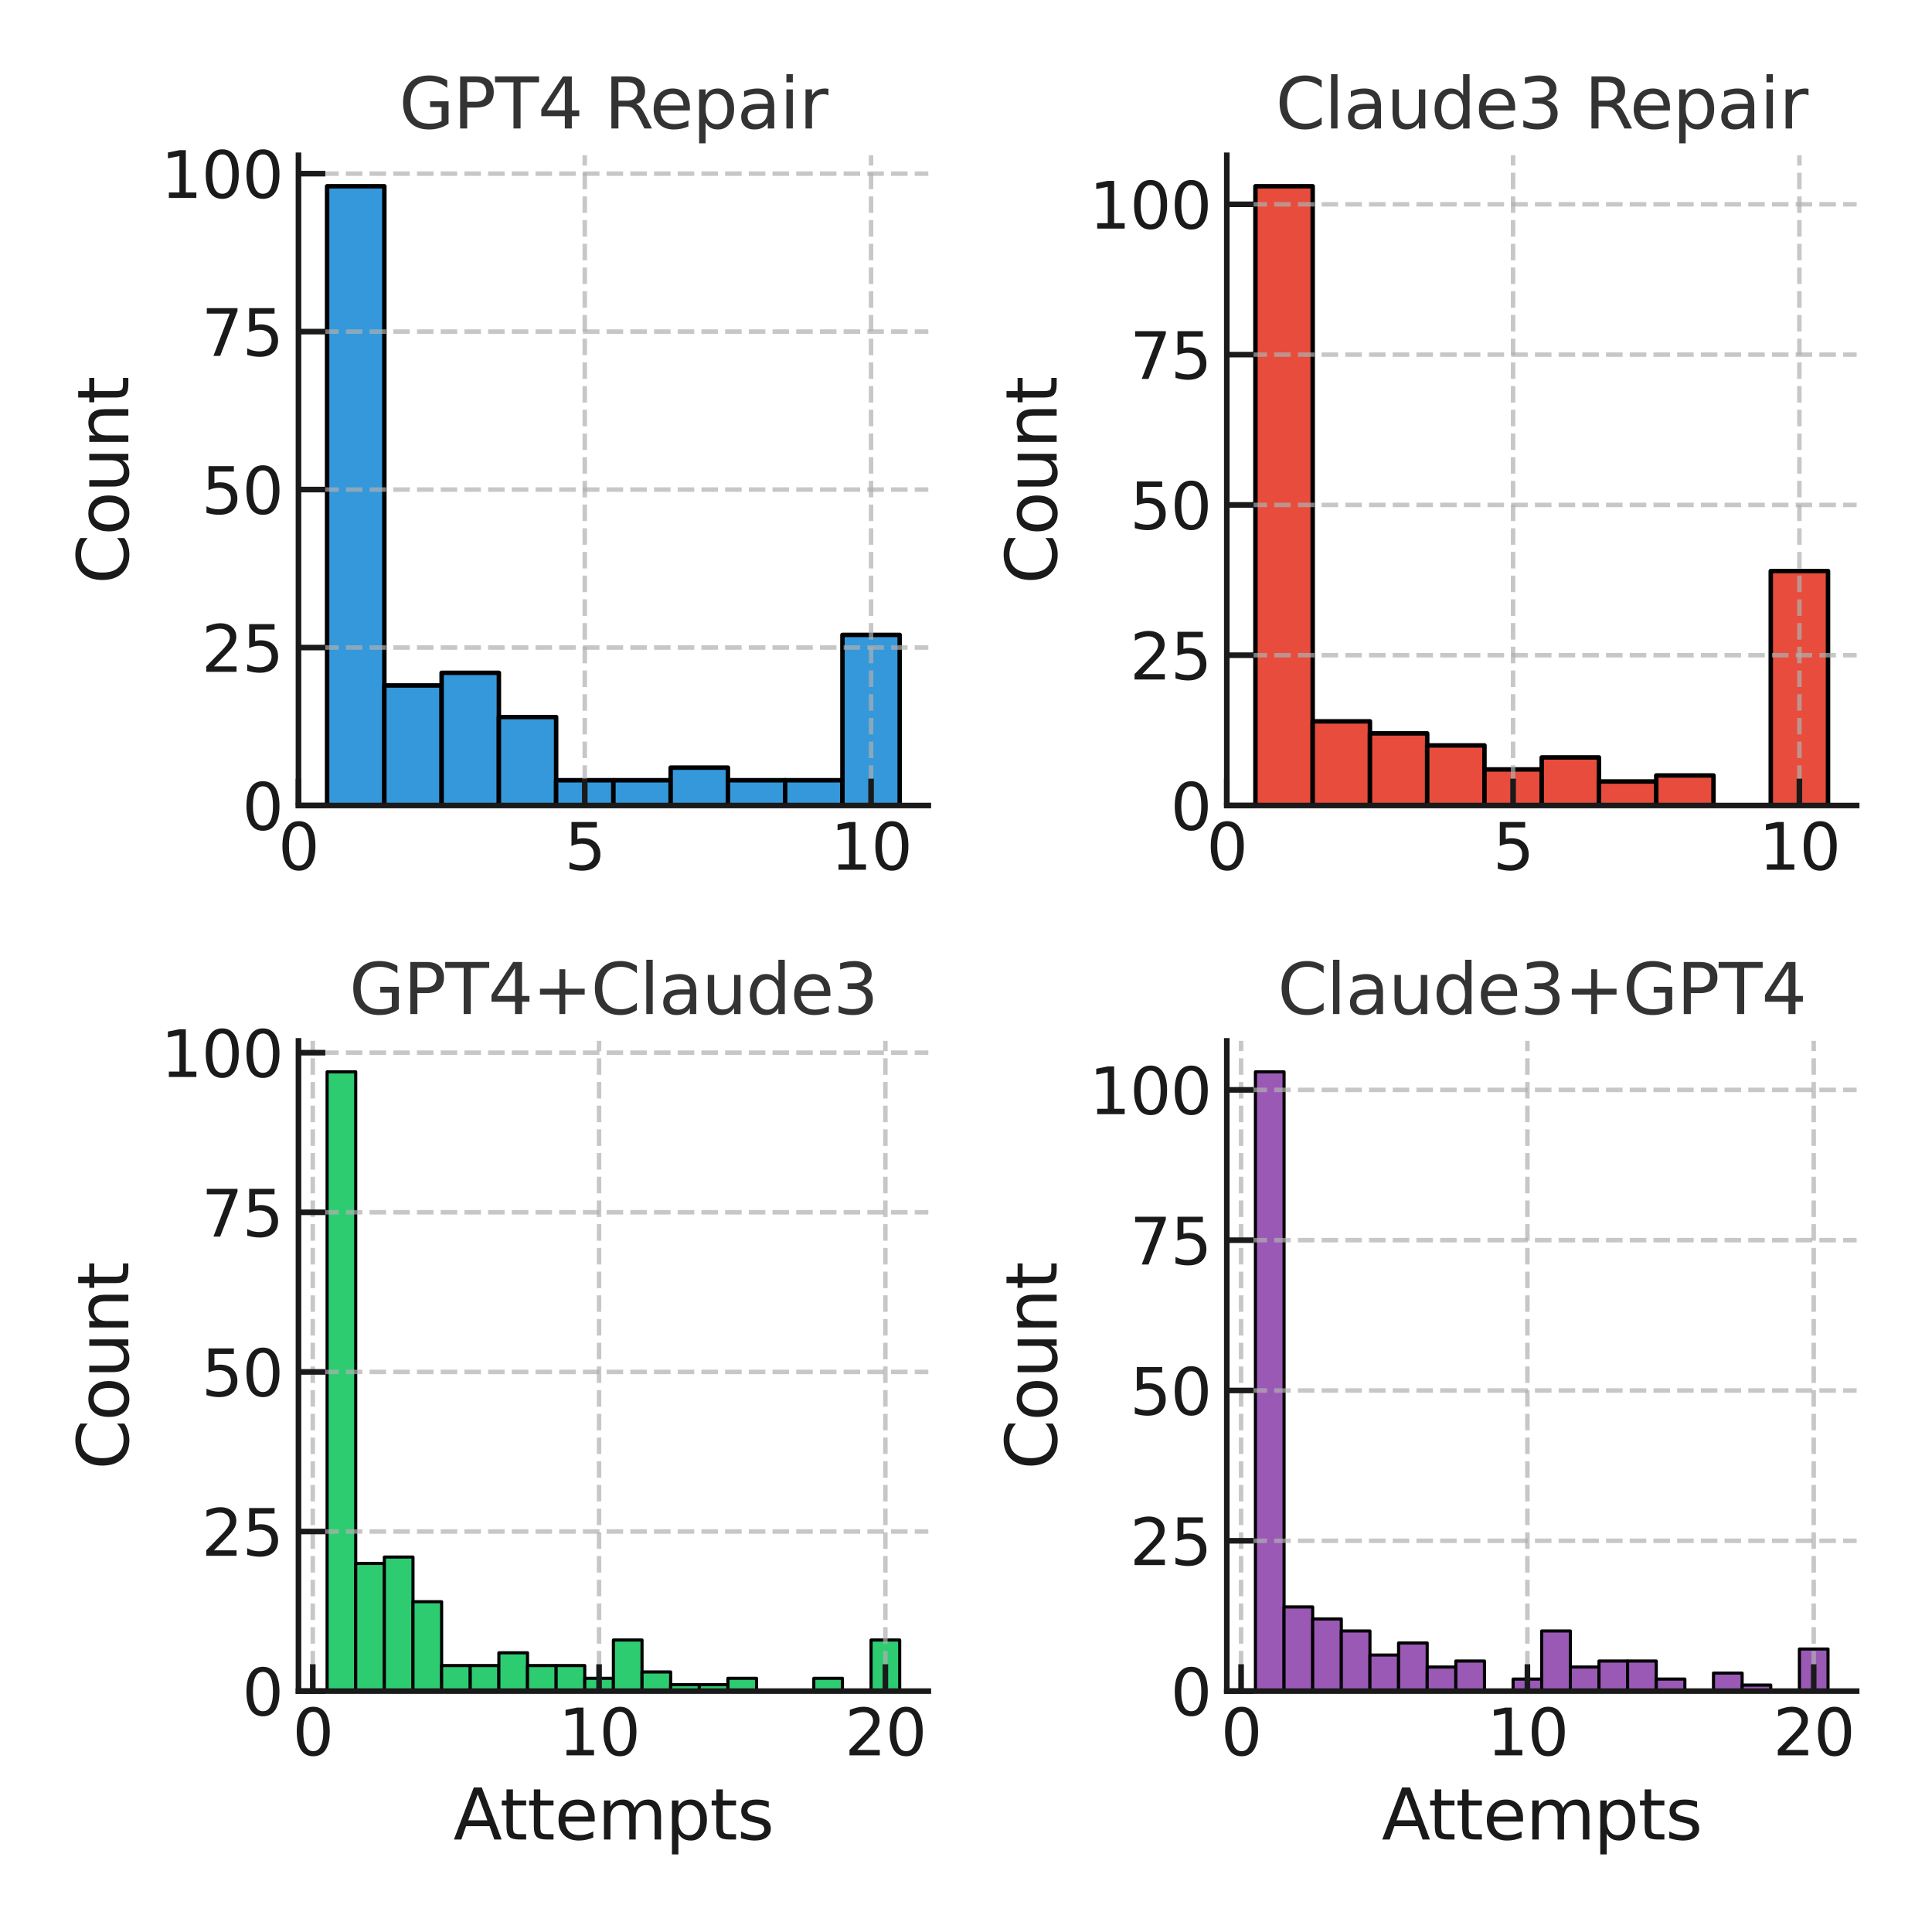 <?xml version="1.0" encoding="utf-8" standalone="no"?>
<!DOCTYPE svg PUBLIC "-//W3C//DTD SVG 1.1//EN"
  "http://www.w3.org/Graphics/SVG/1.1/DTD/svg11.dtd">
<svg xmlns:xlink="http://www.w3.org/1999/xlink" width="432pt" height="432pt" viewBox="0 0 432 432" xmlns="http://www.w3.org/2000/svg" version="1.1">
 <defs>
  <style type="text/css">*{stroke-linejoin: round; stroke-linecap: butt}</style>
 </defs>
 <g id="figure_1">
  <g id="patch_1">
   <path d="M 0 432 
L 432 432 
L 432 0 
L 0 0 
z
" style="fill: #ffffff"/>
  </g>
  <g id="axes_1">
   <g id="patch_2">
    <path d="M 66.738 180.116 
L 207.576 180.116 
L 207.576 34.728 
L 66.738 34.728 
z
" style="fill: #ffffff"/>
   </g>
   <g id="patch_3">
    <path d="M 73.14 180.116 
L 85.943 180.116 
L 85.943 41.651 
L 73.14 41.651 
z
" clip-path="url(#p1b049129c0)" style="fill: #3498db; stroke: #000000; stroke-linejoin: miter"/>
   </g>
   <g id="patch_4">
    <path d="M 85.943 180.116 
L 98.747 180.116 
L 98.747 153.271 
L 85.943 153.271 
z
" clip-path="url(#p1b049129c0)" style="fill: #3498db; stroke: #000000; stroke-linejoin: miter"/>
   </g>
   <g id="patch_5">
    <path d="M 98.747 180.116 
L 111.55 180.116 
L 111.55 150.445 
L 98.747 150.445 
z
" clip-path="url(#p1b049129c0)" style="fill: #3498db; stroke: #000000; stroke-linejoin: miter"/>
   </g>
   <g id="patch_6">
    <path d="M 111.55 180.116 
L 124.354 180.116 
L 124.354 160.335 
L 111.55 160.335 
z
" clip-path="url(#p1b049129c0)" style="fill: #3498db; stroke: #000000; stroke-linejoin: miter"/>
   </g>
   <g id="patch_7">
    <path d="M 124.354 180.116 
L 137.157 180.116 
L 137.157 174.464 
L 124.354 174.464 
z
" clip-path="url(#p1b049129c0)" style="fill: #3498db; stroke: #000000; stroke-linejoin: miter"/>
   </g>
   <g id="patch_8">
    <path d="M 137.157 180.116 
L 149.96 180.116 
L 149.96 174.464 
L 137.157 174.464 
z
" clip-path="url(#p1b049129c0)" style="fill: #3498db; stroke: #000000; stroke-linejoin: miter"/>
   </g>
   <g id="patch_9">
    <path d="M 149.96 180.116 
L 162.764 180.116 
L 162.764 171.639 
L 149.96 171.639 
z
" clip-path="url(#p1b049129c0)" style="fill: #3498db; stroke: #000000; stroke-linejoin: miter"/>
   </g>
   <g id="patch_10">
    <path d="M 162.764 180.116 
L 175.567 180.116 
L 175.567 174.464 
L 162.764 174.464 
z
" clip-path="url(#p1b049129c0)" style="fill: #3498db; stroke: #000000; stroke-linejoin: miter"/>
   </g>
   <g id="patch_11">
    <path d="M 175.567 180.116 
L 188.371 180.116 
L 188.371 174.464 
L 175.567 174.464 
z
" clip-path="url(#p1b049129c0)" style="fill: #3498db; stroke: #000000; stroke-linejoin: miter"/>
   </g>
   <g id="patch_12">
    <path d="M 188.371 180.116 
L 201.174 180.116 
L 201.174 141.968 
L 188.371 141.968 
z
" clip-path="url(#p1b049129c0)" style="fill: #3498db; stroke: #000000; stroke-linejoin: miter"/>
   </g>
   <g id="matplotlib.axis_1">
    <g id="xtick_1">
     <g id="line2d_1">
      <path d="M 66.738 180.116 
L 66.738 34.728 
" clip-path="url(#p1b049129c0)" style="fill: none; stroke-dasharray: 3.7,1.6; stroke-dashoffset: 0; stroke: #b0b0b0; stroke-opacity: 0.7"/>
     </g>
     <g id="line2d_2">
      <defs>
       <path id="mb7c8909dd2" d="M 0 0 
L 0 -6 
" style="stroke: #1a1a1a; stroke-width: 1.25"/>
      </defs>
      <g>
       <use xlink:href="#mb7c8909dd2" x="66.738" y="180.116" style="fill: #1a1a1a; stroke: #1a1a1a; stroke-width: 1.25"/>
      </g>
     </g>
     <g id="text_1">
      <!-- 0 -->
      <g style="fill: #1a1a1a" transform="translate(62.189 194.482) scale(0.143 -0.143)">
       <defs>
        <path id="DejaVuSans-30" d="M 2034 4250 
Q 1547 4250 1301 3770 
Q 1056 3291 1056 2328 
Q 1056 1369 1301 889 
Q 1547 409 2034 409 
Q 2525 409 2770 889 
Q 3016 1369 3016 2328 
Q 3016 3291 2770 3770 
Q 2525 4250 2034 4250 
z
M 2034 4750 
Q 2819 4750 3233 4129 
Q 3647 3509 3647 2328 
Q 3647 1150 3233 529 
Q 2819 -91 2034 -91 
Q 1250 -91 836 529 
Q 422 1150 422 2328 
Q 422 3509 836 4129 
Q 1250 4750 2034 4750 
z
" transform="scale(0.016)"/>
       </defs>
       <use xlink:href="#DejaVuSans-30"/>
      </g>
     </g>
    </g>
    <g id="xtick_2">
     <g id="line2d_3">
      <path d="M 130.755 180.116 
L 130.755 34.728 
" clip-path="url(#p1b049129c0)" style="fill: none; stroke-dasharray: 3.7,1.6; stroke-dashoffset: 0; stroke: #b0b0b0; stroke-opacity: 0.7"/>
     </g>
     <g id="line2d_4">
      <g>
       <use xlink:href="#mb7c8909dd2" x="130.755" y="180.116" style="fill: #1a1a1a; stroke: #1a1a1a; stroke-width: 1.25"/>
      </g>
     </g>
     <g id="text_2">
      <!-- 5 -->
      <g style="fill: #1a1a1a" transform="translate(126.206 194.482) scale(0.143 -0.143)">
       <defs>
        <path id="DejaVuSans-35" d="M 691 4666 
L 3169 4666 
L 3169 4134 
L 1269 4134 
L 1269 2991 
Q 1406 3038 1543 3061 
Q 1681 3084 1819 3084 
Q 2600 3084 3056 2656 
Q 3513 2228 3513 1497 
Q 3513 744 3044 326 
Q 2575 -91 1722 -91 
Q 1428 -91 1123 -41 
Q 819 9 494 109 
L 494 744 
Q 775 591 1075 516 
Q 1375 441 1709 441 
Q 2250 441 2565 725 
Q 2881 1009 2881 1497 
Q 2881 1984 2565 2268 
Q 2250 2553 1709 2553 
Q 1456 2553 1204 2497 
Q 953 2441 691 2322 
L 691 4666 
z
" transform="scale(0.016)"/>
       </defs>
       <use xlink:href="#DejaVuSans-35"/>
      </g>
     </g>
    </g>
    <g id="xtick_3">
     <g id="line2d_5">
      <path d="M 194.773 180.116 
L 194.773 34.728 
" clip-path="url(#p1b049129c0)" style="fill: none; stroke-dasharray: 3.7,1.6; stroke-dashoffset: 0; stroke: #b0b0b0; stroke-opacity: 0.7"/>
     </g>
     <g id="line2d_6">
      <g>
       <use xlink:href="#mb7c8909dd2" x="194.773" y="180.116" style="fill: #1a1a1a; stroke: #1a1a1a; stroke-width: 1.25"/>
      </g>
     </g>
     <g id="text_3">
      <!-- 10 -->
      <g style="fill: #1a1a1a" transform="translate(185.674 194.482) scale(0.143 -0.143)">
       <defs>
        <path id="DejaVuSans-31" d="M 794 531 
L 1825 531 
L 1825 4091 
L 703 3866 
L 703 4441 
L 1819 4666 
L 2450 4666 
L 2450 531 
L 3481 531 
L 3481 0 
L 794 0 
L 794 531 
z
" transform="scale(0.016)"/>
       </defs>
       <use xlink:href="#DejaVuSans-31"/>
       <use xlink:href="#DejaVuSans-30" x="63.623"/>
      </g>
     </g>
    </g>
   </g>
   <g id="matplotlib.axis_2">
    <g id="ytick_1">
     <g id="line2d_7">
      <path d="M 66.738 180.116 
L 207.576 180.116 
" clip-path="url(#p1b049129c0)" style="fill: none; stroke-dasharray: 3.7,1.6; stroke-dashoffset: 0; stroke: #b0b0b0; stroke-opacity: 0.7"/>
     </g>
     <g id="line2d_8">
      <defs>
       <path id="me0942959cb" d="M 0 0 
L 6 0 
" style="stroke: #1a1a1a; stroke-width: 1.25"/>
      </defs>
      <g>
       <use xlink:href="#me0942959cb" x="66.738" y="180.116" style="fill: #1a1a1a; stroke: #1a1a1a; stroke-width: 1.25"/>
      </g>
     </g>
     <g id="text_4">
      <!-- 0 -->
      <g style="fill: #1a1a1a" transform="translate(54.14 185.549) scale(0.143 -0.143)">
       <use xlink:href="#DejaVuSans-30"/>
      </g>
     </g>
    </g>
    <g id="ytick_2">
     <g id="line2d_9">
      <path d="M 66.738 144.793 
L 207.576 144.793 
" clip-path="url(#p1b049129c0)" style="fill: none; stroke-dasharray: 3.7,1.6; stroke-dashoffset: 0; stroke: #b0b0b0; stroke-opacity: 0.7"/>
     </g>
     <g id="line2d_10">
      <g>
       <use xlink:href="#me0942959cb" x="66.738" y="144.793" style="fill: #1a1a1a; stroke: #1a1a1a; stroke-width: 1.25"/>
      </g>
     </g>
     <g id="text_5">
      <!-- 25 -->
      <g style="fill: #1a1a1a" transform="translate(45.041 150.226) scale(0.143 -0.143)">
       <defs>
        <path id="DejaVuSans-32" d="M 1228 531 
L 3431 531 
L 3431 0 
L 469 0 
L 469 531 
Q 828 903 1448 1529 
Q 2069 2156 2228 2338 
Q 2531 2678 2651 2914 
Q 2772 3150 2772 3378 
Q 2772 3750 2511 3984 
Q 2250 4219 1831 4219 
Q 1534 4219 1204 4116 
Q 875 4013 500 3803 
L 500 4441 
Q 881 4594 1212 4672 
Q 1544 4750 1819 4750 
Q 2544 4750 2975 4387 
Q 3406 4025 3406 3419 
Q 3406 3131 3298 2873 
Q 3191 2616 2906 2266 
Q 2828 2175 2409 1742 
Q 1991 1309 1228 531 
z
" transform="scale(0.016)"/>
       </defs>
       <use xlink:href="#DejaVuSans-32"/>
       <use xlink:href="#DejaVuSans-35" x="63.623"/>
      </g>
     </g>
    </g>
    <g id="ytick_3">
     <g id="line2d_11">
      <path d="M 66.738 109.471 
L 207.576 109.471 
" clip-path="url(#p1b049129c0)" style="fill: none; stroke-dasharray: 3.7,1.6; stroke-dashoffset: 0; stroke: #b0b0b0; stroke-opacity: 0.7"/>
     </g>
     <g id="line2d_12">
      <g>
       <use xlink:href="#me0942959cb" x="66.738" y="109.471" style="fill: #1a1a1a; stroke: #1a1a1a; stroke-width: 1.25"/>
      </g>
     </g>
     <g id="text_6">
      <!-- 50 -->
      <g style="fill: #1a1a1a" transform="translate(45.041 114.904) scale(0.143 -0.143)">
       <use xlink:href="#DejaVuSans-35"/>
       <use xlink:href="#DejaVuSans-30" x="63.623"/>
      </g>
     </g>
    </g>
    <g id="ytick_4">
     <g id="line2d_13">
      <path d="M 66.738 74.148 
L 207.576 74.148 
" clip-path="url(#p1b049129c0)" style="fill: none; stroke-dasharray: 3.7,1.6; stroke-dashoffset: 0; stroke: #b0b0b0; stroke-opacity: 0.7"/>
     </g>
     <g id="line2d_14">
      <g>
       <use xlink:href="#me0942959cb" x="66.738" y="74.148" style="fill: #1a1a1a; stroke: #1a1a1a; stroke-width: 1.25"/>
      </g>
     </g>
     <g id="text_7">
      <!-- 75 -->
      <g style="fill: #1a1a1a" transform="translate(45.041 79.581) scale(0.143 -0.143)">
       <defs>
        <path id="DejaVuSans-37" d="M 525 4666 
L 3525 4666 
L 3525 4397 
L 1831 0 
L 1172 0 
L 2766 4134 
L 525 4134 
L 525 4666 
z
" transform="scale(0.016)"/>
       </defs>
       <use xlink:href="#DejaVuSans-37"/>
       <use xlink:href="#DejaVuSans-35" x="63.623"/>
      </g>
     </g>
    </g>
    <g id="ytick_5">
     <g id="line2d_15">
      <path d="M 66.738 38.825 
L 207.576 38.825 
" clip-path="url(#p1b049129c0)" style="fill: none; stroke-dasharray: 3.7,1.6; stroke-dashoffset: 0; stroke: #b0b0b0; stroke-opacity: 0.7"/>
     </g>
     <g id="line2d_16">
      <g>
       <use xlink:href="#me0942959cb" x="66.738" y="38.825" style="fill: #1a1a1a; stroke: #1a1a1a; stroke-width: 1.25"/>
      </g>
     </g>
     <g id="text_8">
      <!-- 100 -->
      <g style="fill: #1a1a1a" transform="translate(35.943 44.258) scale(0.143 -0.143)">
       <use xlink:href="#DejaVuSans-31"/>
       <use xlink:href="#DejaVuSans-30" x="63.623"/>
       <use xlink:href="#DejaVuSans-30" x="127.246"/>
      </g>
     </g>
    </g>
    <g id="text_9">
     <!-- Count -->
     <g style="fill: #1a1a1a" transform="translate(28.699 130.586) rotate(-90) scale(0.156 -0.156)">
      <defs>
       <path id="DejaVuSans-43" d="M 4122 4306 
L 4122 3641 
Q 3803 3938 3442 4084 
Q 3081 4231 2675 4231 
Q 1875 4231 1450 3742 
Q 1025 3253 1025 2328 
Q 1025 1406 1450 917 
Q 1875 428 2675 428 
Q 3081 428 3442 575 
Q 3803 722 4122 1019 
L 4122 359 
Q 3791 134 3420 21 
Q 3050 -91 2638 -91 
Q 1578 -91 968 557 
Q 359 1206 359 2328 
Q 359 3453 968 4101 
Q 1578 4750 2638 4750 
Q 3056 4750 3426 4639 
Q 3797 4528 4122 4306 
z
" transform="scale(0.016)"/>
       <path id="DejaVuSans-6f" d="M 1959 3097 
Q 1497 3097 1228 2736 
Q 959 2375 959 1747 
Q 959 1119 1226 758 
Q 1494 397 1959 397 
Q 2419 397 2687 759 
Q 2956 1122 2956 1747 
Q 2956 2369 2687 2733 
Q 2419 3097 1959 3097 
z
M 1959 3584 
Q 2709 3584 3137 3096 
Q 3566 2609 3566 1747 
Q 3566 888 3137 398 
Q 2709 -91 1959 -91 
Q 1206 -91 779 398 
Q 353 888 353 1747 
Q 353 2609 779 3096 
Q 1206 3584 1959 3584 
z
" transform="scale(0.016)"/>
       <path id="DejaVuSans-75" d="M 544 1381 
L 544 3500 
L 1119 3500 
L 1119 1403 
Q 1119 906 1312 657 
Q 1506 409 1894 409 
Q 2359 409 2629 706 
Q 2900 1003 2900 1516 
L 2900 3500 
L 3475 3500 
L 3475 0 
L 2900 0 
L 2900 538 
Q 2691 219 2414 64 
Q 2138 -91 1772 -91 
Q 1169 -91 856 284 
Q 544 659 544 1381 
z
M 1991 3584 
L 1991 3584 
z
" transform="scale(0.016)"/>
       <path id="DejaVuSans-6e" d="M 3513 2113 
L 3513 0 
L 2938 0 
L 2938 2094 
Q 2938 2591 2744 2837 
Q 2550 3084 2163 3084 
Q 1697 3084 1428 2787 
Q 1159 2491 1159 1978 
L 1159 0 
L 581 0 
L 581 3500 
L 1159 3500 
L 1159 2956 
Q 1366 3272 1645 3428 
Q 1925 3584 2291 3584 
Q 2894 3584 3203 3211 
Q 3513 2838 3513 2113 
z
" transform="scale(0.016)"/>
       <path id="DejaVuSans-74" d="M 1172 4494 
L 1172 3500 
L 2356 3500 
L 2356 3053 
L 1172 3053 
L 1172 1153 
Q 1172 725 1289 603 
Q 1406 481 1766 481 
L 2356 481 
L 2356 0 
L 1766 0 
Q 1100 0 847 248 
Q 594 497 594 1153 
L 594 3053 
L 172 3053 
L 172 3500 
L 594 3500 
L 594 4494 
L 1172 4494 
z
" transform="scale(0.016)"/>
      </defs>
      <use xlink:href="#DejaVuSans-43"/>
      <use xlink:href="#DejaVuSans-6f" x="69.824"/>
      <use xlink:href="#DejaVuSans-75" x="131.006"/>
      <use xlink:href="#DejaVuSans-6e" x="194.385"/>
      <use xlink:href="#DejaVuSans-74" x="257.764"/>
     </g>
    </g>
   </g>
   <g id="patch_13">
    <path d="M 66.738 180.116 
L 66.738 34.728 
" style="fill: none; stroke: #1a1a1a; stroke-width: 1.25; stroke-linejoin: miter; stroke-linecap: square"/>
   </g>
   <g id="patch_14">
    <path d="M 66.738 180.116 
L 207.576 180.116 
" style="fill: none; stroke: #1a1a1a; stroke-width: 1.25; stroke-linejoin: miter; stroke-linecap: square"/>
   </g>
   <g id="text_10">
    <!-- GPT4 Repair -->
    <g style="fill: #333333" transform="translate(89.231 28.728) scale(0.156 -0.156)">
     <defs>
      <path id="DejaVuSans-47" d="M 3809 666 
L 3809 1919 
L 2778 1919 
L 2778 2438 
L 4434 2438 
L 4434 434 
Q 4069 175 3628 42 
Q 3188 -91 2688 -91 
Q 1594 -91 976 548 
Q 359 1188 359 2328 
Q 359 3472 976 4111 
Q 1594 4750 2688 4750 
Q 3144 4750 3555 4637 
Q 3966 4525 4313 4306 
L 4313 3634 
Q 3963 3931 3569 4081 
Q 3175 4231 2741 4231 
Q 1884 4231 1454 3753 
Q 1025 3275 1025 2328 
Q 1025 1384 1454 906 
Q 1884 428 2741 428 
Q 3075 428 3337 486 
Q 3600 544 3809 666 
z
" transform="scale(0.016)"/>
      <path id="DejaVuSans-50" d="M 1259 4147 
L 1259 2394 
L 2053 2394 
Q 2494 2394 2734 2622 
Q 2975 2850 2975 3272 
Q 2975 3691 2734 3919 
Q 2494 4147 2053 4147 
L 1259 4147 
z
M 628 4666 
L 2053 4666 
Q 2838 4666 3239 4311 
Q 3641 3956 3641 3272 
Q 3641 2581 3239 2228 
Q 2838 1875 2053 1875 
L 1259 1875 
L 1259 0 
L 628 0 
L 628 4666 
z
" transform="scale(0.016)"/>
      <path id="DejaVuSans-54" d="M -19 4666 
L 3928 4666 
L 3928 4134 
L 2272 4134 
L 2272 0 
L 1638 0 
L 1638 4134 
L -19 4134 
L -19 4666 
z
" transform="scale(0.016)"/>
      <path id="DejaVuSans-34" d="M 2419 4116 
L 825 1625 
L 2419 1625 
L 2419 4116 
z
M 2253 4666 
L 3047 4666 
L 3047 1625 
L 3713 1625 
L 3713 1100 
L 3047 1100 
L 3047 0 
L 2419 0 
L 2419 1100 
L 313 1100 
L 313 1709 
L 2253 4666 
z
" transform="scale(0.016)"/>
      <path id="DejaVuSans-20" transform="scale(0.016)"/>
      <path id="DejaVuSans-52" d="M 2841 2188 
Q 3044 2119 3236 1894 
Q 3428 1669 3622 1275 
L 4263 0 
L 3584 0 
L 2988 1197 
Q 2756 1666 2539 1819 
Q 2322 1972 1947 1972 
L 1259 1972 
L 1259 0 
L 628 0 
L 628 4666 
L 2053 4666 
Q 2853 4666 3247 4331 
Q 3641 3997 3641 3322 
Q 3641 2881 3436 2590 
Q 3231 2300 2841 2188 
z
M 1259 4147 
L 1259 2491 
L 2053 2491 
Q 2509 2491 2742 2702 
Q 2975 2913 2975 3322 
Q 2975 3731 2742 3939 
Q 2509 4147 2053 4147 
L 1259 4147 
z
" transform="scale(0.016)"/>
      <path id="DejaVuSans-65" d="M 3597 1894 
L 3597 1613 
L 953 1613 
Q 991 1019 1311 708 
Q 1631 397 2203 397 
Q 2534 397 2845 478 
Q 3156 559 3463 722 
L 3463 178 
Q 3153 47 2828 -22 
Q 2503 -91 2169 -91 
Q 1331 -91 842 396 
Q 353 884 353 1716 
Q 353 2575 817 3079 
Q 1281 3584 2069 3584 
Q 2775 3584 3186 3129 
Q 3597 2675 3597 1894 
z
M 3022 2063 
Q 3016 2534 2758 2815 
Q 2500 3097 2075 3097 
Q 1594 3097 1305 2825 
Q 1016 2553 972 2059 
L 3022 2063 
z
" transform="scale(0.016)"/>
      <path id="DejaVuSans-70" d="M 1159 525 
L 1159 -1331 
L 581 -1331 
L 581 3500 
L 1159 3500 
L 1159 2969 
Q 1341 3281 1617 3432 
Q 1894 3584 2278 3584 
Q 2916 3584 3314 3078 
Q 3713 2572 3713 1747 
Q 3713 922 3314 415 
Q 2916 -91 2278 -91 
Q 1894 -91 1617 61 
Q 1341 213 1159 525 
z
M 3116 1747 
Q 3116 2381 2855 2742 
Q 2594 3103 2138 3103 
Q 1681 3103 1420 2742 
Q 1159 2381 1159 1747 
Q 1159 1113 1420 752 
Q 1681 391 2138 391 
Q 2594 391 2855 752 
Q 3116 1113 3116 1747 
z
" transform="scale(0.016)"/>
      <path id="DejaVuSans-61" d="M 2194 1759 
Q 1497 1759 1228 1600 
Q 959 1441 959 1056 
Q 959 750 1161 570 
Q 1363 391 1709 391 
Q 2188 391 2477 730 
Q 2766 1069 2766 1631 
L 2766 1759 
L 2194 1759 
z
M 3341 1997 
L 3341 0 
L 2766 0 
L 2766 531 
Q 2569 213 2275 61 
Q 1981 -91 1556 -91 
Q 1019 -91 701 211 
Q 384 513 384 1019 
Q 384 1609 779 1909 
Q 1175 2209 1959 2209 
L 2766 2209 
L 2766 2266 
Q 2766 2663 2505 2880 
Q 2244 3097 1772 3097 
Q 1472 3097 1187 3025 
Q 903 2953 641 2809 
L 641 3341 
Q 956 3463 1253 3523 
Q 1550 3584 1831 3584 
Q 2591 3584 2966 3190 
Q 3341 2797 3341 1997 
z
" transform="scale(0.016)"/>
      <path id="DejaVuSans-69" d="M 603 3500 
L 1178 3500 
L 1178 0 
L 603 0 
L 603 3500 
z
M 603 4863 
L 1178 4863 
L 1178 4134 
L 603 4134 
L 603 4863 
z
" transform="scale(0.016)"/>
      <path id="DejaVuSans-72" d="M 2631 2963 
Q 2534 3019 2420 3045 
Q 2306 3072 2169 3072 
Q 1681 3072 1420 2755 
Q 1159 2438 1159 1844 
L 1159 0 
L 581 0 
L 581 3500 
L 1159 3500 
L 1159 2956 
Q 1341 3275 1631 3429 
Q 1922 3584 2338 3584 
Q 2397 3584 2469 3576 
Q 2541 3569 2628 3553 
L 2631 2963 
z
" transform="scale(0.016)"/>
     </defs>
     <use xlink:href="#DejaVuSans-47"/>
     <use xlink:href="#DejaVuSans-50" x="77.49"/>
     <use xlink:href="#DejaVuSans-54" x="137.793"/>
     <use xlink:href="#DejaVuSans-34" x="198.877"/>
     <use xlink:href="#DejaVuSans-20" x="262.5"/>
     <use xlink:href="#DejaVuSans-52" x="294.287"/>
     <use xlink:href="#DejaVuSans-65" x="359.27"/>
     <use xlink:href="#DejaVuSans-70" x="420.793"/>
     <use xlink:href="#DejaVuSans-61" x="484.27"/>
     <use xlink:href="#DejaVuSans-69" x="545.549"/>
     <use xlink:href="#DejaVuSans-72" x="573.332"/>
    </g>
   </g>
  </g>
  <g id="axes_2">
   <g id="patch_15">
    <path d="M 274.314 180.116 
L 415.152 180.116 
L 415.152 34.728 
L 274.314 34.728 
z
" style="fill: #ffffff"/>
   </g>
   <g id="patch_16">
    <path d="M 280.716 180.116 
L 293.519 180.116 
L 293.519 41.651 
L 280.716 41.651 
z
" clip-path="url(#p337d997a75)" style="fill: #e74c3c; stroke: #000000; stroke-linejoin: miter"/>
   </g>
   <g id="patch_17">
    <path d="M 293.519 180.116 
L 306.323 180.116 
L 306.323 161.296 
L 293.519 161.296 
z
" clip-path="url(#p337d997a75)" style="fill: #e74c3c; stroke: #000000; stroke-linejoin: miter"/>
   </g>
   <g id="patch_18">
    <path d="M 306.323 180.116 
L 319.126 180.116 
L 319.126 163.984 
L 306.323 163.984 
z
" clip-path="url(#p337d997a75)" style="fill: #e74c3c; stroke: #000000; stroke-linejoin: miter"/>
   </g>
   <g id="patch_19">
    <path d="M 319.126 180.116 
L 331.93 180.116 
L 331.93 166.673 
L 319.126 166.673 
z
" clip-path="url(#p337d997a75)" style="fill: #e74c3c; stroke: #000000; stroke-linejoin: miter"/>
   </g>
   <g id="patch_20">
    <path d="M 331.93 180.116 
L 344.733 180.116 
L 344.733 172.05 
L 331.93 172.05 
z
" clip-path="url(#p337d997a75)" style="fill: #e74c3c; stroke: #000000; stroke-linejoin: miter"/>
   </g>
   <g id="patch_21">
    <path d="M 344.733 180.116 
L 357.536 180.116 
L 357.536 169.361 
L 344.733 169.361 
z
" clip-path="url(#p337d997a75)" style="fill: #e74c3c; stroke: #000000; stroke-linejoin: miter"/>
   </g>
   <g id="patch_22">
    <path d="M 357.536 180.116 
L 370.34 180.116 
L 370.34 174.739 
L 357.536 174.739 
z
" clip-path="url(#p337d997a75)" style="fill: #e74c3c; stroke: #000000; stroke-linejoin: miter"/>
   </g>
   <g id="patch_23">
    <path d="M 370.34 180.116 
L 383.143 180.116 
L 383.143 173.394 
L 370.34 173.394 
z
" clip-path="url(#p337d997a75)" style="fill: #e74c3c; stroke: #000000; stroke-linejoin: miter"/>
   </g>
   <g id="patch_24">
    <path d="M 383.143 180.116 
L 395.947 180.116 
L 395.947 180.116 
L 383.143 180.116 
z
" clip-path="url(#p337d997a75)" style="fill: #e74c3c; stroke: #000000; stroke-linejoin: miter"/>
   </g>
   <g id="patch_25">
    <path d="M 395.947 180.116 
L 408.75 180.116 
L 408.75 127.688 
L 395.947 127.688 
z
" clip-path="url(#p337d997a75)" style="fill: #e74c3c; stroke: #000000; stroke-linejoin: miter"/>
   </g>
   <g id="matplotlib.axis_3">
    <g id="xtick_4">
     <g id="line2d_17">
      <path d="M 274.314 180.116 
L 274.314 34.728 
" clip-path="url(#p337d997a75)" style="fill: none; stroke-dasharray: 3.7,1.6; stroke-dashoffset: 0; stroke: #b0b0b0; stroke-opacity: 0.7"/>
     </g>
     <g id="line2d_18">
      <g>
       <use xlink:href="#mb7c8909dd2" x="274.314" y="180.116" style="fill: #1a1a1a; stroke: #1a1a1a; stroke-width: 1.25"/>
      </g>
     </g>
     <g id="text_11">
      <!-- 0 -->
      <g style="fill: #1a1a1a" transform="translate(269.765 194.482) scale(0.143 -0.143)">
       <use xlink:href="#DejaVuSans-30"/>
      </g>
     </g>
    </g>
    <g id="xtick_5">
     <g id="line2d_19">
      <path d="M 338.331 180.116 
L 338.331 34.728 
" clip-path="url(#p337d997a75)" style="fill: none; stroke-dasharray: 3.7,1.6; stroke-dashoffset: 0; stroke: #b0b0b0; stroke-opacity: 0.7"/>
     </g>
     <g id="line2d_20">
      <g>
       <use xlink:href="#mb7c8909dd2" x="338.331" y="180.116" style="fill: #1a1a1a; stroke: #1a1a1a; stroke-width: 1.25"/>
      </g>
     </g>
     <g id="text_12">
      <!-- 5 -->
      <g style="fill: #1a1a1a" transform="translate(333.782 194.482) scale(0.143 -0.143)">
       <use xlink:href="#DejaVuSans-35"/>
      </g>
     </g>
    </g>
    <g id="xtick_6">
     <g id="line2d_21">
      <path d="M 402.349 180.116 
L 402.349 34.728 
" clip-path="url(#p337d997a75)" style="fill: none; stroke-dasharray: 3.7,1.6; stroke-dashoffset: 0; stroke: #b0b0b0; stroke-opacity: 0.7"/>
     </g>
     <g id="line2d_22">
      <g>
       <use xlink:href="#mb7c8909dd2" x="402.349" y="180.116" style="fill: #1a1a1a; stroke: #1a1a1a; stroke-width: 1.25"/>
      </g>
     </g>
     <g id="text_13">
      <!-- 10 -->
      <g style="fill: #1a1a1a" transform="translate(393.25 194.482) scale(0.143 -0.143)">
       <use xlink:href="#DejaVuSans-31"/>
       <use xlink:href="#DejaVuSans-30" x="63.623"/>
      </g>
     </g>
    </g>
   </g>
   <g id="matplotlib.axis_4">
    <g id="ytick_6">
     <g id="line2d_23">
      <path d="M 274.314 180.116 
L 415.152 180.116 
" clip-path="url(#p337d997a75)" style="fill: none; stroke-dasharray: 3.7,1.6; stroke-dashoffset: 0; stroke: #b0b0b0; stroke-opacity: 0.7"/>
     </g>
     <g id="line2d_24">
      <g>
       <use xlink:href="#me0942959cb" x="274.314" y="180.116" style="fill: #1a1a1a; stroke: #1a1a1a; stroke-width: 1.25"/>
      </g>
     </g>
     <g id="text_14">
      <!-- 0 -->
      <g style="fill: #1a1a1a" transform="translate(261.716 185.549) scale(0.143 -0.143)">
       <use xlink:href="#DejaVuSans-30"/>
      </g>
     </g>
    </g>
    <g id="ytick_7">
     <g id="line2d_25">
      <path d="M 274.314 146.508 
L 415.152 146.508 
" clip-path="url(#p337d997a75)" style="fill: none; stroke-dasharray: 3.7,1.6; stroke-dashoffset: 0; stroke: #b0b0b0; stroke-opacity: 0.7"/>
     </g>
     <g id="line2d_26">
      <g>
       <use xlink:href="#me0942959cb" x="274.314" y="146.508" style="fill: #1a1a1a; stroke: #1a1a1a; stroke-width: 1.25"/>
      </g>
     </g>
     <g id="text_15">
      <!-- 25 -->
      <g style="fill: #1a1a1a" transform="translate(252.617 151.941) scale(0.143 -0.143)">
       <use xlink:href="#DejaVuSans-32"/>
       <use xlink:href="#DejaVuSans-35" x="63.623"/>
      </g>
     </g>
    </g>
    <g id="ytick_8">
     <g id="line2d_27">
      <path d="M 274.314 112.9 
L 415.152 112.9 
" clip-path="url(#p337d997a75)" style="fill: none; stroke-dasharray: 3.7,1.6; stroke-dashoffset: 0; stroke: #b0b0b0; stroke-opacity: 0.7"/>
     </g>
     <g id="line2d_28">
      <g>
       <use xlink:href="#me0942959cb" x="274.314" y="112.9" style="fill: #1a1a1a; stroke: #1a1a1a; stroke-width: 1.25"/>
      </g>
     </g>
     <g id="text_16">
      <!-- 50 -->
      <g style="fill: #1a1a1a" transform="translate(252.617 118.333) scale(0.143 -0.143)">
       <use xlink:href="#DejaVuSans-35"/>
       <use xlink:href="#DejaVuSans-30" x="63.623"/>
      </g>
     </g>
    </g>
    <g id="ytick_9">
     <g id="line2d_29">
      <path d="M 274.314 79.292 
L 415.152 79.292 
" clip-path="url(#p337d997a75)" style="fill: none; stroke-dasharray: 3.7,1.6; stroke-dashoffset: 0; stroke: #b0b0b0; stroke-opacity: 0.7"/>
     </g>
     <g id="line2d_30">
      <g>
       <use xlink:href="#me0942959cb" x="274.314" y="79.292" style="fill: #1a1a1a; stroke: #1a1a1a; stroke-width: 1.25"/>
      </g>
     </g>
     <g id="text_17">
      <!-- 75 -->
      <g style="fill: #1a1a1a" transform="translate(252.617 84.725) scale(0.143 -0.143)">
       <use xlink:href="#DejaVuSans-37"/>
       <use xlink:href="#DejaVuSans-35" x="63.623"/>
      </g>
     </g>
    </g>
    <g id="ytick_10">
     <g id="line2d_31">
      <path d="M 274.314 45.684 
L 415.152 45.684 
" clip-path="url(#p337d997a75)" style="fill: none; stroke-dasharray: 3.7,1.6; stroke-dashoffset: 0; stroke: #b0b0b0; stroke-opacity: 0.7"/>
     </g>
     <g id="line2d_32">
      <g>
       <use xlink:href="#me0942959cb" x="274.314" y="45.684" style="fill: #1a1a1a; stroke: #1a1a1a; stroke-width: 1.25"/>
      </g>
     </g>
     <g id="text_18">
      <!-- 100 -->
      <g style="fill: #1a1a1a" transform="translate(243.519 51.117) scale(0.143 -0.143)">
       <use xlink:href="#DejaVuSans-31"/>
       <use xlink:href="#DejaVuSans-30" x="63.623"/>
       <use xlink:href="#DejaVuSans-30" x="127.246"/>
      </g>
     </g>
    </g>
    <g id="text_19">
     <!-- Count -->
     <g style="fill: #1a1a1a" transform="translate(236.275 130.586) rotate(-90) scale(0.156 -0.156)">
      <use xlink:href="#DejaVuSans-43"/>
      <use xlink:href="#DejaVuSans-6f" x="69.824"/>
      <use xlink:href="#DejaVuSans-75" x="131.006"/>
      <use xlink:href="#DejaVuSans-6e" x="194.385"/>
      <use xlink:href="#DejaVuSans-74" x="257.764"/>
     </g>
    </g>
   </g>
   <g id="patch_26">
    <path d="M 274.314 180.116 
L 274.314 34.728 
" style="fill: none; stroke: #1a1a1a; stroke-width: 1.25; stroke-linejoin: miter; stroke-linecap: square"/>
   </g>
   <g id="patch_27">
    <path d="M 274.314 180.116 
L 415.152 180.116 
" style="fill: none; stroke: #1a1a1a; stroke-width: 1.25; stroke-linejoin: miter; stroke-linecap: square"/>
   </g>
   <g id="text_20">
    <!-- Claude3 Repair -->
    <g style="fill: #333333" transform="translate(285.23 28.728) scale(0.156 -0.156)">
     <defs>
      <path id="DejaVuSans-6c" d="M 603 4863 
L 1178 4863 
L 1178 0 
L 603 0 
L 603 4863 
z
" transform="scale(0.016)"/>
      <path id="DejaVuSans-64" d="M 2906 2969 
L 2906 4863 
L 3481 4863 
L 3481 0 
L 2906 0 
L 2906 525 
Q 2725 213 2448 61 
Q 2172 -91 1784 -91 
Q 1150 -91 751 415 
Q 353 922 353 1747 
Q 353 2572 751 3078 
Q 1150 3584 1784 3584 
Q 2172 3584 2448 3432 
Q 2725 3281 2906 2969 
z
M 947 1747 
Q 947 1113 1208 752 
Q 1469 391 1925 391 
Q 2381 391 2643 752 
Q 2906 1113 2906 1747 
Q 2906 2381 2643 2742 
Q 2381 3103 1925 3103 
Q 1469 3103 1208 2742 
Q 947 2381 947 1747 
z
" transform="scale(0.016)"/>
      <path id="DejaVuSans-33" d="M 2597 2516 
Q 3050 2419 3304 2112 
Q 3559 1806 3559 1356 
Q 3559 666 3084 287 
Q 2609 -91 1734 -91 
Q 1441 -91 1130 -33 
Q 819 25 488 141 
L 488 750 
Q 750 597 1062 519 
Q 1375 441 1716 441 
Q 2309 441 2620 675 
Q 2931 909 2931 1356 
Q 2931 1769 2642 2001 
Q 2353 2234 1838 2234 
L 1294 2234 
L 1294 2753 
L 1863 2753 
Q 2328 2753 2575 2939 
Q 2822 3125 2822 3475 
Q 2822 3834 2567 4026 
Q 2313 4219 1838 4219 
Q 1578 4219 1281 4162 
Q 984 4106 628 3988 
L 628 4550 
Q 988 4650 1302 4700 
Q 1616 4750 1894 4750 
Q 2613 4750 3031 4423 
Q 3450 4097 3450 3541 
Q 3450 3153 3228 2886 
Q 3006 2619 2597 2516 
z
" transform="scale(0.016)"/>
     </defs>
     <use xlink:href="#DejaVuSans-43"/>
     <use xlink:href="#DejaVuSans-6c" x="69.824"/>
     <use xlink:href="#DejaVuSans-61" x="97.607"/>
     <use xlink:href="#DejaVuSans-75" x="158.887"/>
     <use xlink:href="#DejaVuSans-64" x="222.266"/>
     <use xlink:href="#DejaVuSans-65" x="285.742"/>
     <use xlink:href="#DejaVuSans-33" x="347.266"/>
     <use xlink:href="#DejaVuSans-20" x="410.889"/>
     <use xlink:href="#DejaVuSans-52" x="442.676"/>
     <use xlink:href="#DejaVuSans-65" x="507.658"/>
     <use xlink:href="#DejaVuSans-70" x="569.182"/>
     <use xlink:href="#DejaVuSans-61" x="632.658"/>
     <use xlink:href="#DejaVuSans-69" x="693.938"/>
     <use xlink:href="#DejaVuSans-72" x="721.721"/>
    </g>
   </g>
  </g>
  <g id="axes_3">
   <g id="patch_28">
    <path d="M 66.738 378.132 
L 207.576 378.132 
L 207.576 232.744 
L 66.738 232.744 
z
" style="fill: #ffffff"/>
   </g>
   <g id="patch_29">
    <path d="M 73.14 378.132 
L 79.541 378.132 
L 79.541 239.667 
L 73.14 239.667 
z
" clip-path="url(#p5256dd7744)" style="fill: #2ecc71; stroke: #000000; stroke-width: 0.696; stroke-linejoin: miter"/>
   </g>
   <g id="patch_30">
    <path d="M 79.541 378.132 
L 85.943 378.132 
L 85.943 349.583 
L 79.541 349.583 
z
" clip-path="url(#p5256dd7744)" style="fill: #2ecc71; stroke: #000000; stroke-width: 0.696; stroke-linejoin: miter"/>
   </g>
   <g id="patch_31">
    <path d="M 85.943 378.132 
L 92.345 378.132 
L 92.345 348.155 
L 85.943 348.155 
z
" clip-path="url(#p5256dd7744)" style="fill: #2ecc71; stroke: #000000; stroke-width: 0.696; stroke-linejoin: miter"/>
   </g>
   <g id="patch_32">
    <path d="M 92.345 378.132 
L 98.747 378.132 
L 98.747 358.147 
L 92.345 358.147 
z
" clip-path="url(#p5256dd7744)" style="fill: #2ecc71; stroke: #000000; stroke-width: 0.696; stroke-linejoin: miter"/>
   </g>
   <g id="patch_33">
    <path d="M 98.747 378.132 
L 105.148 378.132 
L 105.148 372.422 
L 98.747 372.422 
z
" clip-path="url(#p5256dd7744)" style="fill: #2ecc71; stroke: #000000; stroke-width: 0.696; stroke-linejoin: miter"/>
   </g>
   <g id="patch_34">
    <path d="M 105.148 378.132 
L 111.55 378.132 
L 111.55 372.422 
L 105.148 372.422 
z
" clip-path="url(#p5256dd7744)" style="fill: #2ecc71; stroke: #000000; stroke-width: 0.696; stroke-linejoin: miter"/>
   </g>
   <g id="patch_35">
    <path d="M 111.55 378.132 
L 117.952 378.132 
L 117.952 369.567 
L 111.55 369.567 
z
" clip-path="url(#p5256dd7744)" style="fill: #2ecc71; stroke: #000000; stroke-width: 0.696; stroke-linejoin: miter"/>
   </g>
   <g id="patch_36">
    <path d="M 117.952 378.132 
L 124.354 378.132 
L 124.354 372.422 
L 117.952 372.422 
z
" clip-path="url(#p5256dd7744)" style="fill: #2ecc71; stroke: #000000; stroke-width: 0.696; stroke-linejoin: miter"/>
   </g>
   <g id="patch_37">
    <path d="M 124.354 378.132 
L 130.755 378.132 
L 130.755 372.422 
L 124.354 372.422 
z
" clip-path="url(#p5256dd7744)" style="fill: #2ecc71; stroke: #000000; stroke-width: 0.696; stroke-linejoin: miter"/>
   </g>
   <g id="patch_38">
    <path d="M 130.755 378.132 
L 137.157 378.132 
L 137.157 375.277 
L 130.755 375.277 
z
" clip-path="url(#p5256dd7744)" style="fill: #2ecc71; stroke: #000000; stroke-width: 0.696; stroke-linejoin: miter"/>
   </g>
   <g id="patch_39">
    <path d="M 137.157 378.132 
L 143.559 378.132 
L 143.559 366.712 
L 137.157 366.712 
z
" clip-path="url(#p5256dd7744)" style="fill: #2ecc71; stroke: #000000; stroke-width: 0.696; stroke-linejoin: miter"/>
   </g>
   <g id="patch_40">
    <path d="M 143.559 378.132 
L 149.96 378.132 
L 149.96 373.85 
L 143.559 373.85 
z
" clip-path="url(#p5256dd7744)" style="fill: #2ecc71; stroke: #000000; stroke-width: 0.696; stroke-linejoin: miter"/>
   </g>
   <g id="patch_41">
    <path d="M 149.96 378.132 
L 156.362 378.132 
L 156.362 376.705 
L 149.96 376.705 
z
" clip-path="url(#p5256dd7744)" style="fill: #2ecc71; stroke: #000000; stroke-width: 0.696; stroke-linejoin: miter"/>
   </g>
   <g id="patch_42">
    <path d="M 156.362 378.132 
L 162.764 378.132 
L 162.764 376.705 
L 156.362 376.705 
z
" clip-path="url(#p5256dd7744)" style="fill: #2ecc71; stroke: #000000; stroke-width: 0.696; stroke-linejoin: miter"/>
   </g>
   <g id="patch_43">
    <path d="M 162.764 378.132 
L 169.166 378.132 
L 169.166 375.277 
L 162.764 375.277 
z
" clip-path="url(#p5256dd7744)" style="fill: #2ecc71; stroke: #000000; stroke-width: 0.696; stroke-linejoin: miter"/>
   </g>
   <g id="patch_44">
    <path d="M 169.166 378.132 
L 175.567 378.132 
L 175.567 378.132 
L 169.166 378.132 
z
" clip-path="url(#p5256dd7744)" style="fill: #2ecc71; stroke: #000000; stroke-width: 0.696; stroke-linejoin: miter"/>
   </g>
   <g id="patch_45">
    <path d="M 175.567 378.132 
L 181.969 378.132 
L 181.969 378.132 
L 175.567 378.132 
z
" clip-path="url(#p5256dd7744)" style="fill: #2ecc71; stroke: #000000; stroke-width: 0.696; stroke-linejoin: miter"/>
   </g>
   <g id="patch_46">
    <path d="M 181.969 378.132 
L 188.371 378.132 
L 188.371 375.277 
L 181.969 375.277 
z
" clip-path="url(#p5256dd7744)" style="fill: #2ecc71; stroke: #000000; stroke-width: 0.696; stroke-linejoin: miter"/>
   </g>
   <g id="patch_47">
    <path d="M 188.371 378.132 
L 194.773 378.132 
L 194.773 378.132 
L 188.371 378.132 
z
" clip-path="url(#p5256dd7744)" style="fill: #2ecc71; stroke: #000000; stroke-width: 0.696; stroke-linejoin: miter"/>
   </g>
   <g id="patch_48">
    <path d="M 194.773 378.132 
L 201.174 378.132 
L 201.174 366.712 
L 194.773 366.712 
z
" clip-path="url(#p5256dd7744)" style="fill: #2ecc71; stroke: #000000; stroke-width: 0.696; stroke-linejoin: miter"/>
   </g>
   <g id="matplotlib.axis_5">
    <g id="xtick_7">
     <g id="line2d_33">
      <path d="M 69.939 378.132 
L 69.939 232.744 
" clip-path="url(#p5256dd7744)" style="fill: none; stroke-dasharray: 3.7,1.6; stroke-dashoffset: 0; stroke: #b0b0b0; stroke-opacity: 0.7"/>
     </g>
     <g id="line2d_34">
      <g>
       <use xlink:href="#mb7c8909dd2" x="69.939" y="378.132" style="fill: #1a1a1a; stroke: #1a1a1a; stroke-width: 1.25"/>
      </g>
     </g>
     <g id="text_21">
      <!-- 0 -->
      <g style="fill: #1a1a1a" transform="translate(65.39 392.498) scale(0.143 -0.143)">
       <use xlink:href="#DejaVuSans-30"/>
      </g>
     </g>
    </g>
    <g id="xtick_8">
     <g id="line2d_35">
      <path d="M 133.956 378.132 
L 133.956 232.744 
" clip-path="url(#p5256dd7744)" style="fill: none; stroke-dasharray: 3.7,1.6; stroke-dashoffset: 0; stroke: #b0b0b0; stroke-opacity: 0.7"/>
     </g>
     <g id="line2d_36">
      <g>
       <use xlink:href="#mb7c8909dd2" x="133.956" y="378.132" style="fill: #1a1a1a; stroke: #1a1a1a; stroke-width: 1.25"/>
      </g>
     </g>
     <g id="text_22">
      <!-- 10 -->
      <g style="fill: #1a1a1a" transform="translate(124.858 392.498) scale(0.143 -0.143)">
       <use xlink:href="#DejaVuSans-31"/>
       <use xlink:href="#DejaVuSans-30" x="63.623"/>
      </g>
     </g>
    </g>
    <g id="xtick_9">
     <g id="line2d_37">
      <path d="M 197.973 378.132 
L 197.973 232.744 
" clip-path="url(#p5256dd7744)" style="fill: none; stroke-dasharray: 3.7,1.6; stroke-dashoffset: 0; stroke: #b0b0b0; stroke-opacity: 0.7"/>
     </g>
     <g id="line2d_38">
      <g>
       <use xlink:href="#mb7c8909dd2" x="197.973" y="378.132" style="fill: #1a1a1a; stroke: #1a1a1a; stroke-width: 1.25"/>
      </g>
     </g>
     <g id="text_23">
      <!-- 20 -->
      <g style="fill: #1a1a1a" transform="translate(188.875 392.498) scale(0.143 -0.143)">
       <use xlink:href="#DejaVuSans-32"/>
       <use xlink:href="#DejaVuSans-30" x="63.623"/>
      </g>
     </g>
    </g>
    <g id="text_24">
     <!-- Attempts -->
     <g style="fill: #1a1a1a" transform="translate(101.372 411.325) scale(0.156 -0.156)">
      <defs>
       <path id="DejaVuSans-41" d="M 2188 4044 
L 1331 1722 
L 3047 1722 
L 2188 4044 
z
M 1831 4666 
L 2547 4666 
L 4325 0 
L 3669 0 
L 3244 1197 
L 1141 1197 
L 716 0 
L 50 0 
L 1831 4666 
z
" transform="scale(0.016)"/>
       <path id="DejaVuSans-6d" d="M 3328 2828 
Q 3544 3216 3844 3400 
Q 4144 3584 4550 3584 
Q 5097 3584 5394 3201 
Q 5691 2819 5691 2113 
L 5691 0 
L 5113 0 
L 5113 2094 
Q 5113 2597 4934 2840 
Q 4756 3084 4391 3084 
Q 3944 3084 3684 2787 
Q 3425 2491 3425 1978 
L 3425 0 
L 2847 0 
L 2847 2094 
Q 2847 2600 2669 2842 
Q 2491 3084 2119 3084 
Q 1678 3084 1418 2786 
Q 1159 2488 1159 1978 
L 1159 0 
L 581 0 
L 581 3500 
L 1159 3500 
L 1159 2956 
Q 1356 3278 1631 3431 
Q 1906 3584 2284 3584 
Q 2666 3584 2933 3390 
Q 3200 3197 3328 2828 
z
" transform="scale(0.016)"/>
       <path id="DejaVuSans-73" d="M 2834 3397 
L 2834 2853 
Q 2591 2978 2328 3040 
Q 2066 3103 1784 3103 
Q 1356 3103 1142 2972 
Q 928 2841 928 2578 
Q 928 2378 1081 2264 
Q 1234 2150 1697 2047 
L 1894 2003 
Q 2506 1872 2764 1633 
Q 3022 1394 3022 966 
Q 3022 478 2636 193 
Q 2250 -91 1575 -91 
Q 1294 -91 989 -36 
Q 684 19 347 128 
L 347 722 
Q 666 556 975 473 
Q 1284 391 1588 391 
Q 1994 391 2212 530 
Q 2431 669 2431 922 
Q 2431 1156 2273 1281 
Q 2116 1406 1581 1522 
L 1381 1569 
Q 847 1681 609 1914 
Q 372 2147 372 2553 
Q 372 3047 722 3315 
Q 1072 3584 1716 3584 
Q 2034 3584 2315 3537 
Q 2597 3491 2834 3397 
z
" transform="scale(0.016)"/>
      </defs>
      <use xlink:href="#DejaVuSans-41"/>
      <use xlink:href="#DejaVuSans-74" x="66.658"/>
      <use xlink:href="#DejaVuSans-74" x="105.867"/>
      <use xlink:href="#DejaVuSans-65" x="145.076"/>
      <use xlink:href="#DejaVuSans-6d" x="206.6"/>
      <use xlink:href="#DejaVuSans-70" x="304.012"/>
      <use xlink:href="#DejaVuSans-74" x="367.488"/>
      <use xlink:href="#DejaVuSans-73" x="406.697"/>
     </g>
    </g>
   </g>
   <g id="matplotlib.axis_6">
    <g id="ytick_11">
     <g id="line2d_39">
      <path d="M 66.738 378.132 
L 207.576 378.132 
" clip-path="url(#p5256dd7744)" style="fill: none; stroke-dasharray: 3.7,1.6; stroke-dashoffset: 0; stroke: #b0b0b0; stroke-opacity: 0.7"/>
     </g>
     <g id="line2d_40">
      <g>
       <use xlink:href="#me0942959cb" x="66.738" y="378.132" style="fill: #1a1a1a; stroke: #1a1a1a; stroke-width: 1.25"/>
      </g>
     </g>
     <g id="text_25">
      <!-- 0 -->
      <g style="fill: #1a1a1a" transform="translate(54.14 383.565) scale(0.143 -0.143)">
       <use xlink:href="#DejaVuSans-30"/>
      </g>
     </g>
    </g>
    <g id="ytick_12">
     <g id="line2d_41">
      <path d="M 66.738 342.445 
L 207.576 342.445 
" clip-path="url(#p5256dd7744)" style="fill: none; stroke-dasharray: 3.7,1.6; stroke-dashoffset: 0; stroke: #b0b0b0; stroke-opacity: 0.7"/>
     </g>
     <g id="line2d_42">
      <g>
       <use xlink:href="#me0942959cb" x="66.738" y="342.445" style="fill: #1a1a1a; stroke: #1a1a1a; stroke-width: 1.25"/>
      </g>
     </g>
     <g id="text_26">
      <!-- 25 -->
      <g style="fill: #1a1a1a" transform="translate(45.041 347.878) scale(0.143 -0.143)">
       <use xlink:href="#DejaVuSans-32"/>
       <use xlink:href="#DejaVuSans-35" x="63.623"/>
      </g>
     </g>
    </g>
    <g id="ytick_13">
     <g id="line2d_43">
      <path d="M 66.738 306.758 
L 207.576 306.758 
" clip-path="url(#p5256dd7744)" style="fill: none; stroke-dasharray: 3.7,1.6; stroke-dashoffset: 0; stroke: #b0b0b0; stroke-opacity: 0.7"/>
     </g>
     <g id="line2d_44">
      <g>
       <use xlink:href="#me0942959cb" x="66.738" y="306.758" style="fill: #1a1a1a; stroke: #1a1a1a; stroke-width: 1.25"/>
      </g>
     </g>
     <g id="text_27">
      <!-- 50 -->
      <g style="fill: #1a1a1a" transform="translate(45.041 312.191) scale(0.143 -0.143)">
       <use xlink:href="#DejaVuSans-35"/>
       <use xlink:href="#DejaVuSans-30" x="63.623"/>
      </g>
     </g>
    </g>
    <g id="ytick_14">
     <g id="line2d_45">
      <path d="M 66.738 271.072 
L 207.576 271.072 
" clip-path="url(#p5256dd7744)" style="fill: none; stroke-dasharray: 3.7,1.6; stroke-dashoffset: 0; stroke: #b0b0b0; stroke-opacity: 0.7"/>
     </g>
     <g id="line2d_46">
      <g>
       <use xlink:href="#me0942959cb" x="66.738" y="271.072" style="fill: #1a1a1a; stroke: #1a1a1a; stroke-width: 1.25"/>
      </g>
     </g>
     <g id="text_28">
      <!-- 75 -->
      <g style="fill: #1a1a1a" transform="translate(45.041 276.505) scale(0.143 -0.143)">
       <use xlink:href="#DejaVuSans-37"/>
       <use xlink:href="#DejaVuSans-35" x="63.623"/>
      </g>
     </g>
    </g>
    <g id="ytick_15">
     <g id="line2d_47">
      <path d="M 66.738 235.385 
L 207.576 235.385 
" clip-path="url(#p5256dd7744)" style="fill: none; stroke-dasharray: 3.7,1.6; stroke-dashoffset: 0; stroke: #b0b0b0; stroke-opacity: 0.7"/>
     </g>
     <g id="line2d_48">
      <g>
       <use xlink:href="#me0942959cb" x="66.738" y="235.385" style="fill: #1a1a1a; stroke: #1a1a1a; stroke-width: 1.25"/>
      </g>
     </g>
     <g id="text_29">
      <!-- 100 -->
      <g style="fill: #1a1a1a" transform="translate(35.943 240.818) scale(0.143 -0.143)">
       <use xlink:href="#DejaVuSans-31"/>
       <use xlink:href="#DejaVuSans-30" x="63.623"/>
       <use xlink:href="#DejaVuSans-30" x="127.246"/>
      </g>
     </g>
    </g>
    <g id="text_30">
     <!-- Count -->
     <g style="fill: #1a1a1a" transform="translate(28.699 328.602) rotate(-90) scale(0.156 -0.156)">
      <use xlink:href="#DejaVuSans-43"/>
      <use xlink:href="#DejaVuSans-6f" x="69.824"/>
      <use xlink:href="#DejaVuSans-75" x="131.006"/>
      <use xlink:href="#DejaVuSans-6e" x="194.385"/>
      <use xlink:href="#DejaVuSans-74" x="257.764"/>
     </g>
    </g>
   </g>
   <g id="patch_49">
    <path d="M 66.738 378.132 
L 66.738 232.744 
" style="fill: none; stroke: #1a1a1a; stroke-width: 1.25; stroke-linejoin: miter; stroke-linecap: square"/>
   </g>
   <g id="patch_50">
    <path d="M 66.738 378.132 
L 207.576 378.132 
" style="fill: none; stroke: #1a1a1a; stroke-width: 1.25; stroke-linejoin: miter; stroke-linecap: square"/>
   </g>
   <g id="text_31">
    <!-- GPT4+Claude3 -->
    <g style="fill: #333333" transform="translate(78.096 226.744) scale(0.156 -0.156)">
     <defs>
      <path id="DejaVuSans-2b" d="M 2944 4013 
L 2944 2272 
L 4684 2272 
L 4684 1741 
L 2944 1741 
L 2944 0 
L 2419 0 
L 2419 1741 
L 678 1741 
L 678 2272 
L 2419 2272 
L 2419 4013 
L 2944 4013 
z
" transform="scale(0.016)"/>
     </defs>
     <use xlink:href="#DejaVuSans-47"/>
     <use xlink:href="#DejaVuSans-50" x="77.49"/>
     <use xlink:href="#DejaVuSans-54" x="137.793"/>
     <use xlink:href="#DejaVuSans-34" x="198.877"/>
     <use xlink:href="#DejaVuSans-2b" x="262.5"/>
     <use xlink:href="#DejaVuSans-43" x="346.289"/>
     <use xlink:href="#DejaVuSans-6c" x="416.113"/>
     <use xlink:href="#DejaVuSans-61" x="443.896"/>
     <use xlink:href="#DejaVuSans-75" x="505.176"/>
     <use xlink:href="#DejaVuSans-64" x="568.555"/>
     <use xlink:href="#DejaVuSans-65" x="632.031"/>
     <use xlink:href="#DejaVuSans-33" x="693.555"/>
    </g>
   </g>
  </g>
  <g id="axes_4">
   <g id="patch_51">
    <path d="M 274.314 378.132 
L 415.152 378.132 
L 415.152 232.744 
L 274.314 232.744 
z
" style="fill: #ffffff"/>
   </g>
   <g id="patch_52">
    <path d="M 280.716 378.132 
L 287.117 378.132 
L 287.117 239.667 
L 280.716 239.667 
z
" clip-path="url(#p0a17d9c93f)" style="fill: #9b59b6; stroke: #000000; stroke-width: 0.696; stroke-linejoin: miter"/>
   </g>
   <g id="patch_53">
    <path d="M 287.117 378.132 
L 293.519 378.132 
L 293.519 359.312 
L 287.117 359.312 
z
" clip-path="url(#p0a17d9c93f)" style="fill: #9b59b6; stroke: #000000; stroke-width: 0.696; stroke-linejoin: miter"/>
   </g>
   <g id="patch_54">
    <path d="M 293.519 378.132 
L 299.921 378.132 
L 299.921 362 
L 293.519 362 
z
" clip-path="url(#p0a17d9c93f)" style="fill: #9b59b6; stroke: #000000; stroke-width: 0.696; stroke-linejoin: miter"/>
   </g>
   <g id="patch_55">
    <path d="M 299.921 378.132 
L 306.323 378.132 
L 306.323 364.689 
L 299.921 364.689 
z
" clip-path="url(#p0a17d9c93f)" style="fill: #9b59b6; stroke: #000000; stroke-width: 0.696; stroke-linejoin: miter"/>
   </g>
   <g id="patch_56">
    <path d="M 306.323 378.132 
L 312.724 378.132 
L 312.724 370.066 
L 306.323 370.066 
z
" clip-path="url(#p0a17d9c93f)" style="fill: #9b59b6; stroke: #000000; stroke-width: 0.696; stroke-linejoin: miter"/>
   </g>
   <g id="patch_57">
    <path d="M 312.724 378.132 
L 319.126 378.132 
L 319.126 367.377 
L 312.724 367.377 
z
" clip-path="url(#p0a17d9c93f)" style="fill: #9b59b6; stroke: #000000; stroke-width: 0.696; stroke-linejoin: miter"/>
   </g>
   <g id="patch_58">
    <path d="M 319.126 378.132 
L 325.528 378.132 
L 325.528 372.755 
L 319.126 372.755 
z
" clip-path="url(#p0a17d9c93f)" style="fill: #9b59b6; stroke: #000000; stroke-width: 0.696; stroke-linejoin: miter"/>
   </g>
   <g id="patch_59">
    <path d="M 325.528 378.132 
L 331.93 378.132 
L 331.93 371.41 
L 325.528 371.41 
z
" clip-path="url(#p0a17d9c93f)" style="fill: #9b59b6; stroke: #000000; stroke-width: 0.696; stroke-linejoin: miter"/>
   </g>
   <g id="patch_60">
    <path d="M 331.93 378.132 
L 338.331 378.132 
L 338.331 378.132 
L 331.93 378.132 
z
" clip-path="url(#p0a17d9c93f)" style="fill: #9b59b6; stroke: #000000; stroke-width: 0.696; stroke-linejoin: miter"/>
   </g>
   <g id="patch_61">
    <path d="M 338.331 378.132 
L 344.733 378.132 
L 344.733 375.443 
L 338.331 375.443 
z
" clip-path="url(#p0a17d9c93f)" style="fill: #9b59b6; stroke: #000000; stroke-width: 0.696; stroke-linejoin: miter"/>
   </g>
   <g id="patch_62">
    <path d="M 344.733 378.132 
L 351.135 378.132 
L 351.135 364.689 
L 344.733 364.689 
z
" clip-path="url(#p0a17d9c93f)" style="fill: #9b59b6; stroke: #000000; stroke-width: 0.696; stroke-linejoin: miter"/>
   </g>
   <g id="patch_63">
    <path d="M 351.135 378.132 
L 357.536 378.132 
L 357.536 372.755 
L 351.135 372.755 
z
" clip-path="url(#p0a17d9c93f)" style="fill: #9b59b6; stroke: #000000; stroke-width: 0.696; stroke-linejoin: miter"/>
   </g>
   <g id="patch_64">
    <path d="M 357.536 378.132 
L 363.938 378.132 
L 363.938 371.41 
L 357.536 371.41 
z
" clip-path="url(#p0a17d9c93f)" style="fill: #9b59b6; stroke: #000000; stroke-width: 0.696; stroke-linejoin: miter"/>
   </g>
   <g id="patch_65">
    <path d="M 363.938 378.132 
L 370.34 378.132 
L 370.34 371.41 
L 363.938 371.41 
z
" clip-path="url(#p0a17d9c93f)" style="fill: #9b59b6; stroke: #000000; stroke-width: 0.696; stroke-linejoin: miter"/>
   </g>
   <g id="patch_66">
    <path d="M 370.34 378.132 
L 376.742 378.132 
L 376.742 375.443 
L 370.34 375.443 
z
" clip-path="url(#p0a17d9c93f)" style="fill: #9b59b6; stroke: #000000; stroke-width: 0.696; stroke-linejoin: miter"/>
   </g>
   <g id="patch_67">
    <path d="M 376.742 378.132 
L 383.143 378.132 
L 383.143 378.132 
L 376.742 378.132 
z
" clip-path="url(#p0a17d9c93f)" style="fill: #9b59b6; stroke: #000000; stroke-width: 0.696; stroke-linejoin: miter"/>
   </g>
   <g id="patch_68">
    <path d="M 383.143 378.132 
L 389.545 378.132 
L 389.545 374.099 
L 383.143 374.099 
z
" clip-path="url(#p0a17d9c93f)" style="fill: #9b59b6; stroke: #000000; stroke-width: 0.696; stroke-linejoin: miter"/>
   </g>
   <g id="patch_69">
    <path d="M 389.545 378.132 
L 395.947 378.132 
L 395.947 376.788 
L 389.545 376.788 
z
" clip-path="url(#p0a17d9c93f)" style="fill: #9b59b6; stroke: #000000; stroke-width: 0.696; stroke-linejoin: miter"/>
   </g>
   <g id="patch_70">
    <path d="M 395.947 378.132 
L 402.349 378.132 
L 402.349 378.132 
L 395.947 378.132 
z
" clip-path="url(#p0a17d9c93f)" style="fill: #9b59b6; stroke: #000000; stroke-width: 0.696; stroke-linejoin: miter"/>
   </g>
   <g id="patch_71">
    <path d="M 402.349 378.132 
L 408.75 378.132 
L 408.75 368.722 
L 402.349 368.722 
z
" clip-path="url(#p0a17d9c93f)" style="fill: #9b59b6; stroke: #000000; stroke-width: 0.696; stroke-linejoin: miter"/>
   </g>
   <g id="matplotlib.axis_7">
    <g id="xtick_10">
     <g id="line2d_49">
      <path d="M 277.515 378.132 
L 277.515 232.744 
" clip-path="url(#p0a17d9c93f)" style="fill: none; stroke-dasharray: 3.7,1.6; stroke-dashoffset: 0; stroke: #b0b0b0; stroke-opacity: 0.7"/>
     </g>
     <g id="line2d_50">
      <g>
       <use xlink:href="#mb7c8909dd2" x="277.515" y="378.132" style="fill: #1a1a1a; stroke: #1a1a1a; stroke-width: 1.25"/>
      </g>
     </g>
     <g id="text_32">
      <!-- 0 -->
      <g style="fill: #1a1a1a" transform="translate(272.966 392.498) scale(0.143 -0.143)">
       <use xlink:href="#DejaVuSans-30"/>
      </g>
     </g>
    </g>
    <g id="xtick_11">
     <g id="line2d_51">
      <path d="M 341.532 378.132 
L 341.532 232.744 
" clip-path="url(#p0a17d9c93f)" style="fill: none; stroke-dasharray: 3.7,1.6; stroke-dashoffset: 0; stroke: #b0b0b0; stroke-opacity: 0.7"/>
     </g>
     <g id="line2d_52">
      <g>
       <use xlink:href="#mb7c8909dd2" x="341.532" y="378.132" style="fill: #1a1a1a; stroke: #1a1a1a; stroke-width: 1.25"/>
      </g>
     </g>
     <g id="text_33">
      <!-- 10 -->
      <g style="fill: #1a1a1a" transform="translate(332.434 392.498) scale(0.143 -0.143)">
       <use xlink:href="#DejaVuSans-31"/>
       <use xlink:href="#DejaVuSans-30" x="63.623"/>
      </g>
     </g>
    </g>
    <g id="xtick_12">
     <g id="line2d_53">
      <path d="M 405.549 378.132 
L 405.549 232.744 
" clip-path="url(#p0a17d9c93f)" style="fill: none; stroke-dasharray: 3.7,1.6; stroke-dashoffset: 0; stroke: #b0b0b0; stroke-opacity: 0.7"/>
     </g>
     <g id="line2d_54">
      <g>
       <use xlink:href="#mb7c8909dd2" x="405.549" y="378.132" style="fill: #1a1a1a; stroke: #1a1a1a; stroke-width: 1.25"/>
      </g>
     </g>
     <g id="text_34">
      <!-- 20 -->
      <g style="fill: #1a1a1a" transform="translate(396.451 392.498) scale(0.143 -0.143)">
       <use xlink:href="#DejaVuSans-32"/>
       <use xlink:href="#DejaVuSans-30" x="63.623"/>
      </g>
     </g>
    </g>
    <g id="text_35">
     <!-- Attempts -->
     <g style="fill: #1a1a1a" transform="translate(308.948 411.325) scale(0.156 -0.156)">
      <use xlink:href="#DejaVuSans-41"/>
      <use xlink:href="#DejaVuSans-74" x="66.658"/>
      <use xlink:href="#DejaVuSans-74" x="105.867"/>
      <use xlink:href="#DejaVuSans-65" x="145.076"/>
      <use xlink:href="#DejaVuSans-6d" x="206.6"/>
      <use xlink:href="#DejaVuSans-70" x="304.012"/>
      <use xlink:href="#DejaVuSans-74" x="367.488"/>
      <use xlink:href="#DejaVuSans-73" x="406.697"/>
     </g>
    </g>
   </g>
   <g id="matplotlib.axis_8">
    <g id="ytick_16">
     <g id="line2d_55">
      <path d="M 274.314 378.132 
L 415.152 378.132 
" clip-path="url(#p0a17d9c93f)" style="fill: none; stroke-dasharray: 3.7,1.6; stroke-dashoffset: 0; stroke: #b0b0b0; stroke-opacity: 0.7"/>
     </g>
     <g id="line2d_56">
      <g>
       <use xlink:href="#me0942959cb" x="274.314" y="378.132" style="fill: #1a1a1a; stroke: #1a1a1a; stroke-width: 1.25"/>
      </g>
     </g>
     <g id="text_36">
      <!-- 0 -->
      <g style="fill: #1a1a1a" transform="translate(261.716 383.565) scale(0.143 -0.143)">
       <use xlink:href="#DejaVuSans-30"/>
      </g>
     </g>
    </g>
    <g id="ytick_17">
     <g id="line2d_57">
      <path d="M 274.314 344.524 
L 415.152 344.524 
" clip-path="url(#p0a17d9c93f)" style="fill: none; stroke-dasharray: 3.7,1.6; stroke-dashoffset: 0; stroke: #b0b0b0; stroke-opacity: 0.7"/>
     </g>
     <g id="line2d_58">
      <g>
       <use xlink:href="#me0942959cb" x="274.314" y="344.524" style="fill: #1a1a1a; stroke: #1a1a1a; stroke-width: 1.25"/>
      </g>
     </g>
     <g id="text_37">
      <!-- 25 -->
      <g style="fill: #1a1a1a" transform="translate(252.617 349.957) scale(0.143 -0.143)">
       <use xlink:href="#DejaVuSans-32"/>
       <use xlink:href="#DejaVuSans-35" x="63.623"/>
      </g>
     </g>
    </g>
    <g id="ytick_18">
     <g id="line2d_59">
      <path d="M 274.314 310.916 
L 415.152 310.916 
" clip-path="url(#p0a17d9c93f)" style="fill: none; stroke-dasharray: 3.7,1.6; stroke-dashoffset: 0; stroke: #b0b0b0; stroke-opacity: 0.7"/>
     </g>
     <g id="line2d_60">
      <g>
       <use xlink:href="#me0942959cb" x="274.314" y="310.916" style="fill: #1a1a1a; stroke: #1a1a1a; stroke-width: 1.25"/>
      </g>
     </g>
     <g id="text_38">
      <!-- 50 -->
      <g style="fill: #1a1a1a" transform="translate(252.617 316.349) scale(0.143 -0.143)">
       <use xlink:href="#DejaVuSans-35"/>
       <use xlink:href="#DejaVuSans-30" x="63.623"/>
      </g>
     </g>
    </g>
    <g id="ytick_19">
     <g id="line2d_61">
      <path d="M 274.314 277.308 
L 415.152 277.308 
" clip-path="url(#p0a17d9c93f)" style="fill: none; stroke-dasharray: 3.7,1.6; stroke-dashoffset: 0; stroke: #b0b0b0; stroke-opacity: 0.7"/>
     </g>
     <g id="line2d_62">
      <g>
       <use xlink:href="#me0942959cb" x="274.314" y="277.308" style="fill: #1a1a1a; stroke: #1a1a1a; stroke-width: 1.25"/>
      </g>
     </g>
     <g id="text_39">
      <!-- 75 -->
      <g style="fill: #1a1a1a" transform="translate(252.617 282.741) scale(0.143 -0.143)">
       <use xlink:href="#DejaVuSans-37"/>
       <use xlink:href="#DejaVuSans-35" x="63.623"/>
      </g>
     </g>
    </g>
    <g id="ytick_20">
     <g id="line2d_63">
      <path d="M 274.314 243.7 
L 415.152 243.7 
" clip-path="url(#p0a17d9c93f)" style="fill: none; stroke-dasharray: 3.7,1.6; stroke-dashoffset: 0; stroke: #b0b0b0; stroke-opacity: 0.7"/>
     </g>
     <g id="line2d_64">
      <g>
       <use xlink:href="#me0942959cb" x="274.314" y="243.7" style="fill: #1a1a1a; stroke: #1a1a1a; stroke-width: 1.25"/>
      </g>
     </g>
     <g id="text_40">
      <!-- 100 -->
      <g style="fill: #1a1a1a" transform="translate(243.519 249.133) scale(0.143 -0.143)">
       <use xlink:href="#DejaVuSans-31"/>
       <use xlink:href="#DejaVuSans-30" x="63.623"/>
       <use xlink:href="#DejaVuSans-30" x="127.246"/>
      </g>
     </g>
    </g>
    <g id="text_41">
     <!-- Count -->
     <g style="fill: #1a1a1a" transform="translate(236.275 328.602) rotate(-90) scale(0.156 -0.156)">
      <use xlink:href="#DejaVuSans-43"/>
      <use xlink:href="#DejaVuSans-6f" x="69.824"/>
      <use xlink:href="#DejaVuSans-75" x="131.006"/>
      <use xlink:href="#DejaVuSans-6e" x="194.385"/>
      <use xlink:href="#DejaVuSans-74" x="257.764"/>
     </g>
    </g>
   </g>
   <g id="patch_72">
    <path d="M 274.314 378.132 
L 274.314 232.744 
" style="fill: none; stroke: #1a1a1a; stroke-width: 1.25; stroke-linejoin: miter; stroke-linecap: square"/>
   </g>
   <g id="patch_73">
    <path d="M 274.314 378.132 
L 415.152 378.132 
" style="fill: none; stroke: #1a1a1a; stroke-width: 1.25; stroke-linejoin: miter; stroke-linecap: square"/>
   </g>
   <g id="text_42">
    <!-- Claude3+GPT4 -->
    <g style="fill: #333333" transform="translate(285.672 226.744) scale(0.156 -0.156)">
     <use xlink:href="#DejaVuSans-43"/>
     <use xlink:href="#DejaVuSans-6c" x="69.824"/>
     <use xlink:href="#DejaVuSans-61" x="97.607"/>
     <use xlink:href="#DejaVuSans-75" x="158.887"/>
     <use xlink:href="#DejaVuSans-64" x="222.266"/>
     <use xlink:href="#DejaVuSans-65" x="285.742"/>
     <use xlink:href="#DejaVuSans-33" x="347.266"/>
     <use xlink:href="#DejaVuSans-2b" x="410.889"/>
     <use xlink:href="#DejaVuSans-47" x="494.678"/>
     <use xlink:href="#DejaVuSans-50" x="572.168"/>
     <use xlink:href="#DejaVuSans-54" x="632.471"/>
     <use xlink:href="#DejaVuSans-34" x="693.555"/>
    </g>
   </g>
  </g>
 </g>
 <defs>
  <clipPath id="p1b049129c0">
   <rect x="66.738" y="34.728" width="140.838" height="145.388"/>
  </clipPath>
  <clipPath id="p337d997a75">
   <rect x="274.314" y="34.728" width="140.838" height="145.388"/>
  </clipPath>
  <clipPath id="p5256dd7744">
   <rect x="66.738" y="232.744" width="140.838" height="145.388"/>
  </clipPath>
  <clipPath id="p0a17d9c93f">
   <rect x="274.314" y="232.744" width="140.838" height="145.388"/>
  </clipPath>
 </defs>
</svg>
